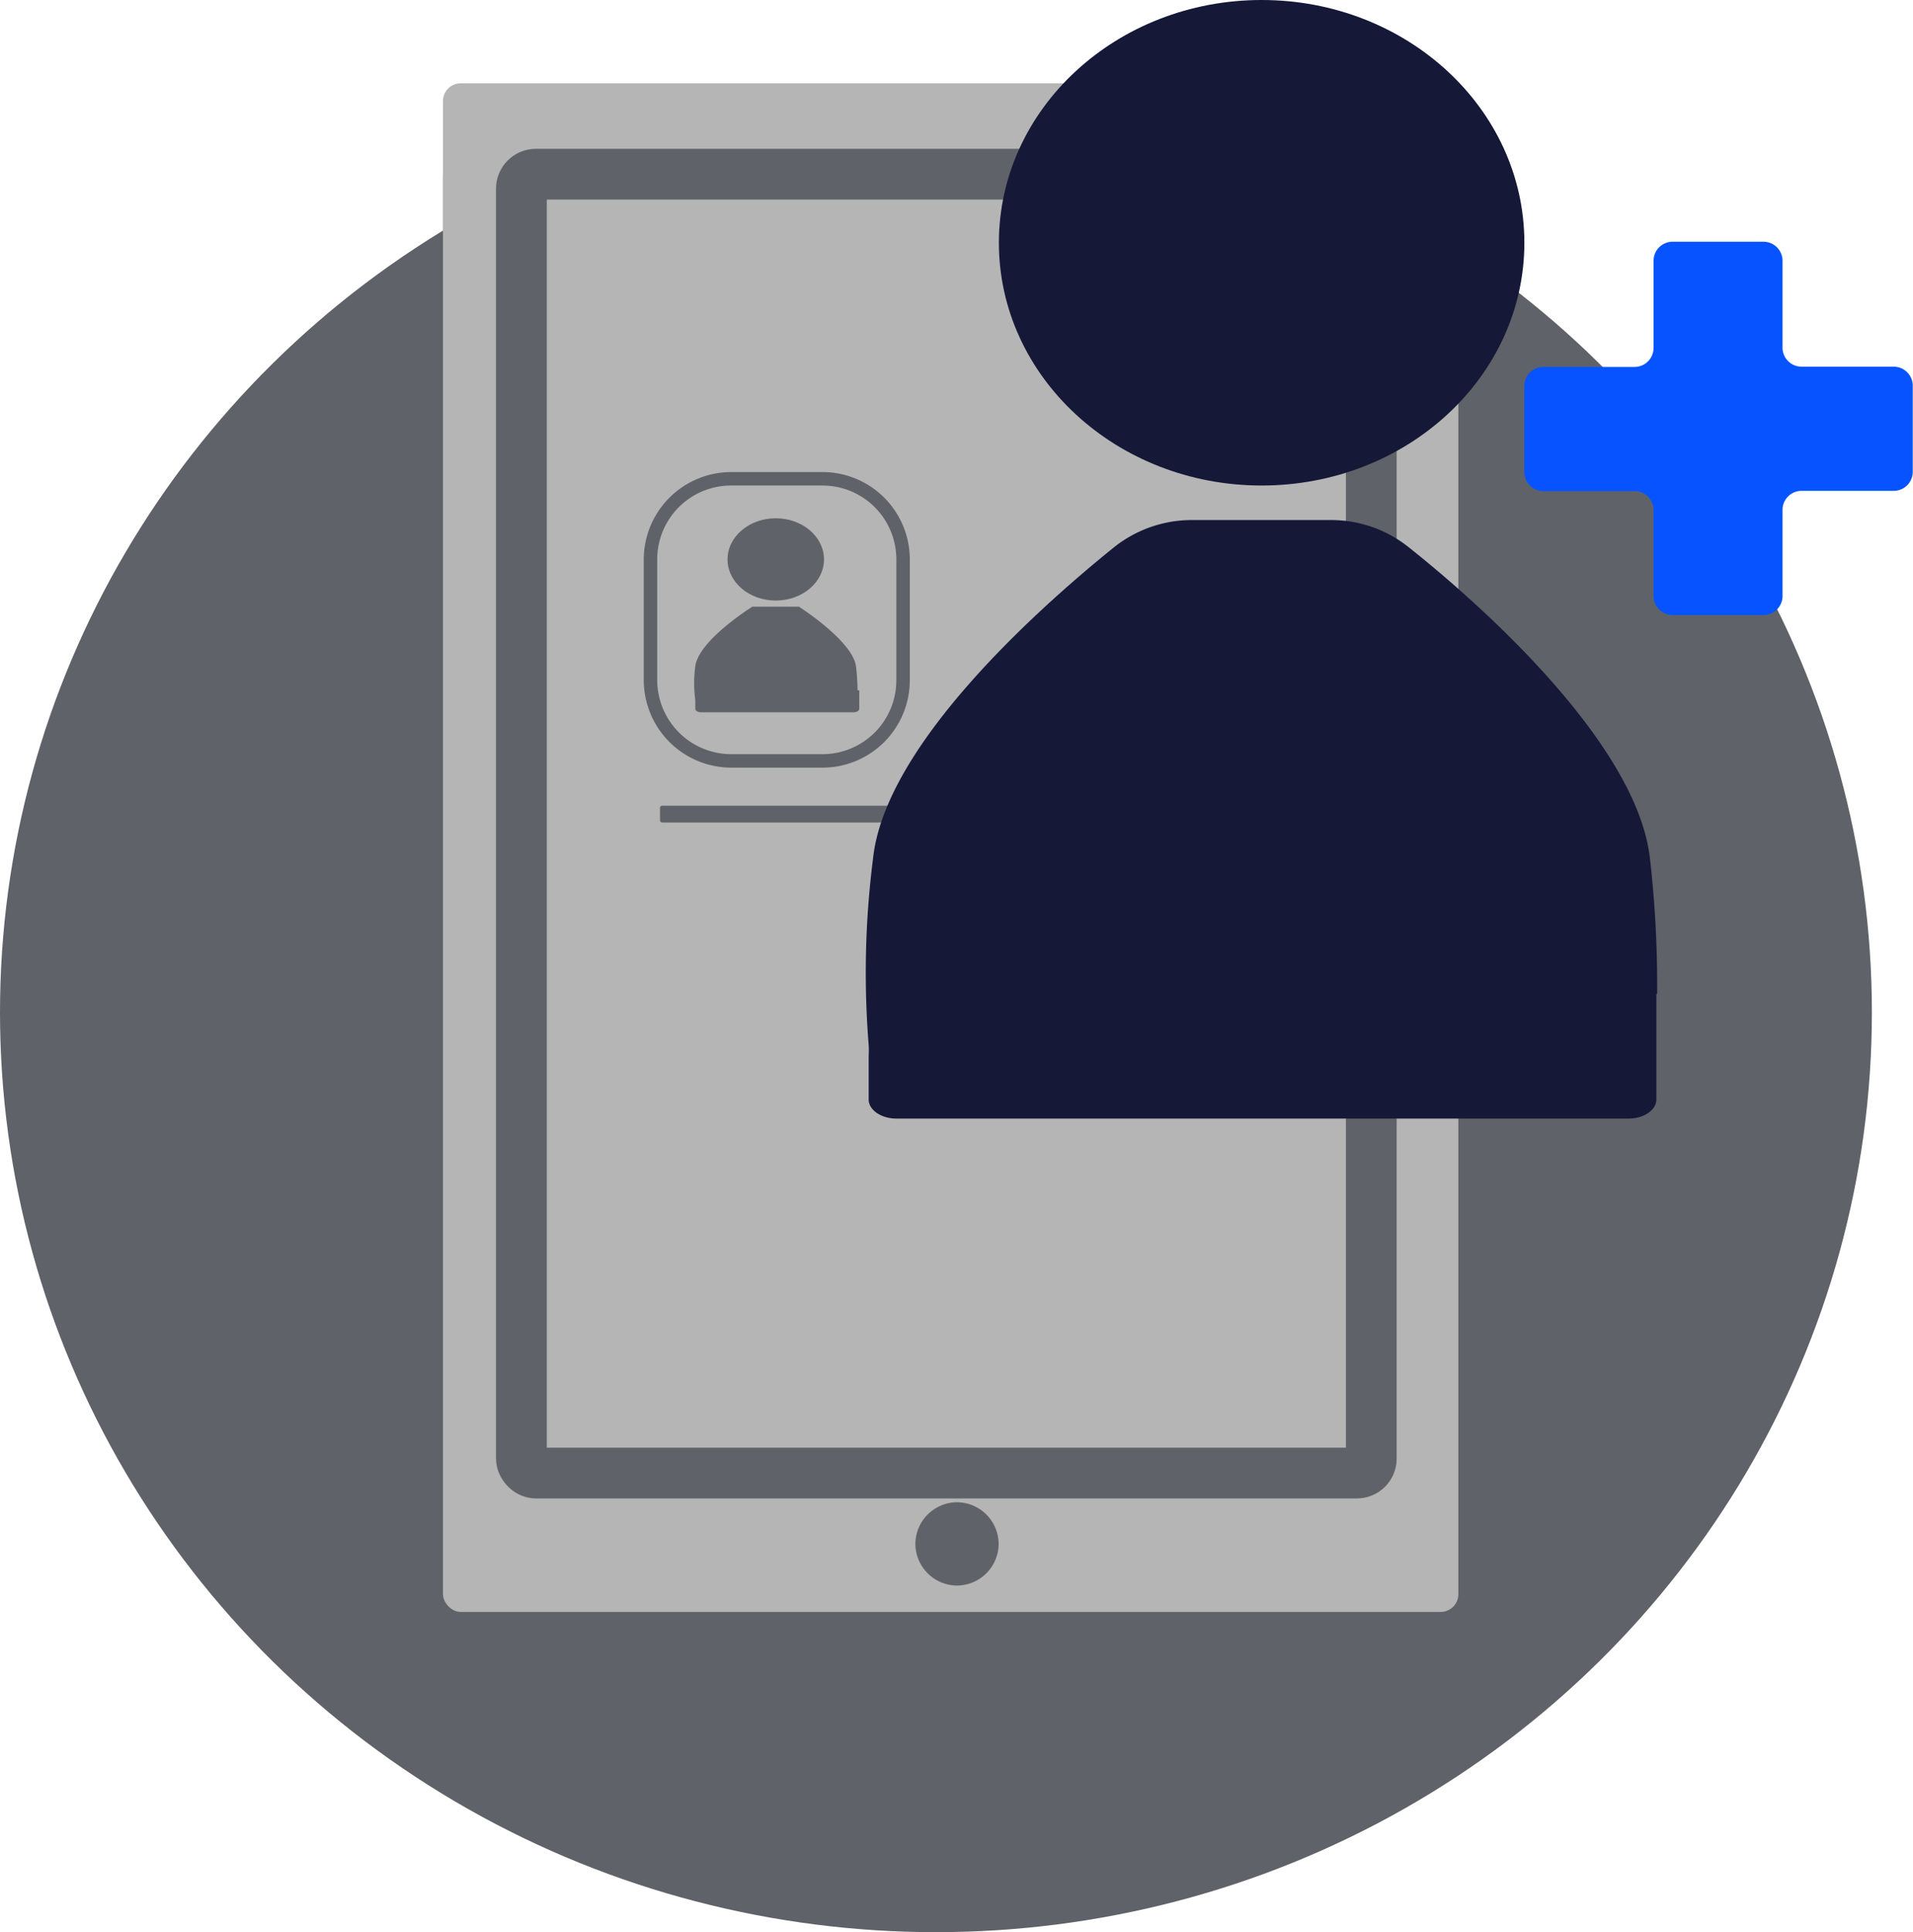 <svg id="Capa_1" data-name="Capa 1" xmlns="http://www.w3.org/2000/svg" width="75.36" height="76.09" viewBox="0 0 75.36 76.09">
  <defs>
    <style>
      .cls-1 {
        fill: #5f6268;
      }

      .cls-2 {
        fill: #b5b5b5;
      }

      .cls-3 {
        fill: none;
        stroke: #5f6268;
        stroke-linecap: round;
        stroke-linejoin: round;
        stroke-width: 2px;
      }

      .cls-4 {
        fill: #0653ff;
      }

      .cls-5 {
        fill: #151837;
      }
    </style>
  </defs>
  <title>clientLight</title>
  <ellipse class="cls-1" cx="36.87" cy="39.87" rx="36.87" ry="36.22"/>
  <rect class="cls-1" x="17.45" y="6.01" width="40" height="58.46" rx="0.87"/>
  <rect class="cls-2" x="17.45" y="3.28" width="40" height="60.2" rx="0.7"/>
  <rect class="cls-3" x="20.54" y="6.86" width="33.48" height="51.15" rx="0.57"/>
  <path class="cls-1" d="M692.62,429.73h0a1.65,1.65,0,0,1-1.64-1.64h0a1.65,1.65,0,0,1,1.64-1.64h0a1.65,1.65,0,0,1,1.64,1.64h0A1.65,1.65,0,0,1,692.62,429.73Z" transform="translate(-654.92 -367.29)"/>
  <g>
    <ellipse class="cls-1" cx="30.56" cy="22.03" rx="1.9" ry="1.62"/>
    <path class="cls-1" d="M688.7,394.47a7.43,7.43,0,0,0-.06-.94c-.13-1-2.25-2.35-2.25-2.35h-1.83s-2.12,1.32-2.25,2.35a5,5,0,0,0,0,1.33v.34c0,.08.1.14.23.14h6c.13,0,.23-.06.23-.14v-.72Z" transform="translate(-654.92 -367.29)"/>
    <rect class="cls-1" x="26" y="31.73" width="9.21" height="0.66" rx="0.08"/>
    <path class="cls-1" d="M687.32,397.52h-3.6a3.45,3.45,0,0,1-3.44-3.44v-4.76a3.45,3.45,0,0,1,3.44-3.44h3.6a3.44,3.44,0,0,1,3.44,3.44v4.76A3.44,3.44,0,0,1,687.32,397.52Zm-3.6-11.11a2.91,2.91,0,0,0-2.91,2.91v4.76a2.92,2.92,0,0,0,2.91,2.91h3.6a2.91,2.91,0,0,0,2.91-2.91v-4.76a2.91,2.91,0,0,0-2.91-2.91Z" transform="translate(-654.92 -367.29)"/>
  </g>
  <path class="cls-4" d="M719.3,386.63h-3.57a.75.75,0,0,1-.76-.73v-3.43a.75.75,0,0,1,.76-.73h3.57a.75.75,0,0,0,.76-.73v-3.47a.75.75,0,0,1,.76-.73h3.56a.75.75,0,0,1,.76.73V381a.75.75,0,0,0,.76.73h3.61a.75.75,0,0,1,.76.73v3.43a.75.75,0,0,1-.76.73H725.9a.75.75,0,0,0-.76.73v3.43a.75.75,0,0,1-.76.73h-3.56a.75.75,0,0,1-.76-.73v-3.43A.75.75,0,0,0,719.3,386.63Z" transform="translate(-654.92 -367.29)"/>
  <path class="cls-5" d="M720.2,406.43a43.8,43.8,0,0,0-.28-5.31c-.49-4.52-6.64-10-9.47-12.25a4.89,4.89,0,0,0-3.1-1.1h-5.47a4.92,4.92,0,0,0-3.11,1.1c-2.82,2.28-9,7.73-9.46,12.25a35.49,35.49,0,0,0-.17,7.32,3.22,3.22,0,0,1,0,.43v1.72c0,.41.49.75,1.09.75h28.85c.6,0,1.09-.34,1.09-.75v-4.16Z" transform="translate(-654.92 -367.29)"/>
  <ellipse class="cls-5" cx="49.7" cy="9.56" rx="10.35" ry="9.56"/>
</svg>

